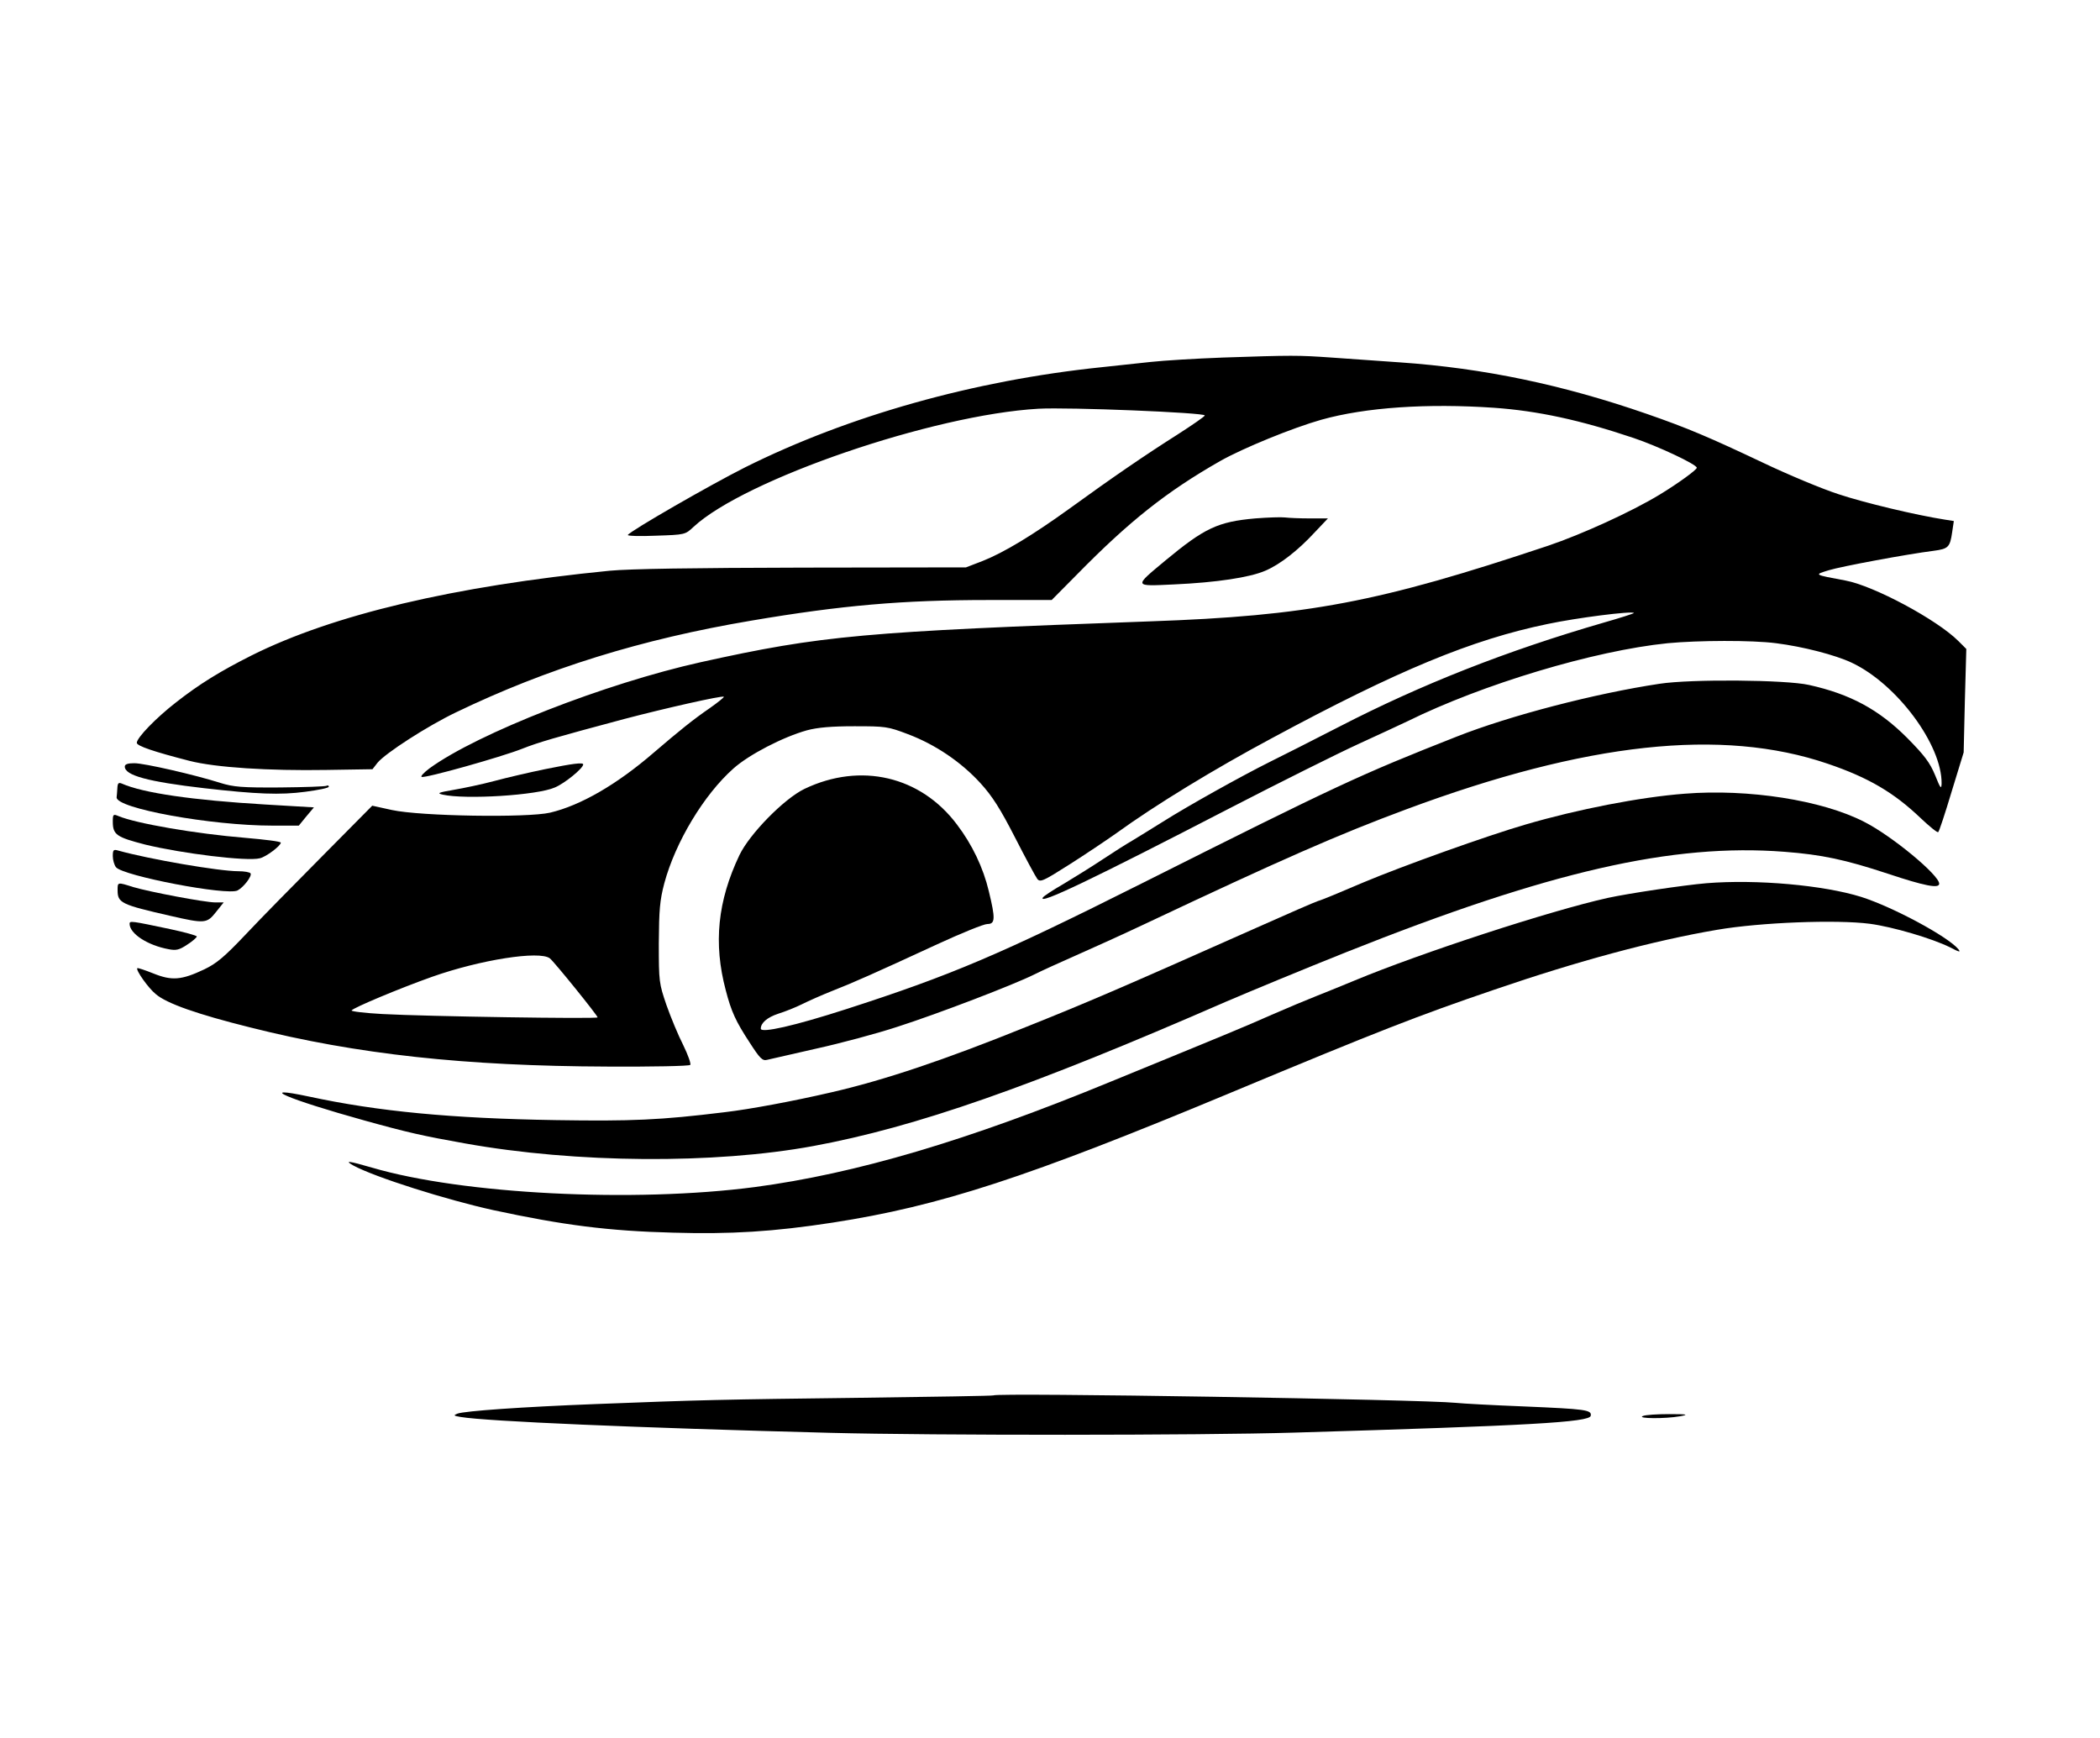 <?xml version="1.0" standalone="no"?>
<!DOCTYPE svg PUBLIC "-//W3C//DTD SVG 20010904//EN"
 "http://www.w3.org/TR/2001/REC-SVG-20010904/DTD/svg10.dtd">
<svg version="1.0" xmlns="http://www.w3.org/2000/svg"
 width="875pt" height="724pt" viewBox="0 0 875 724"
 preserveAspectRatio="xMidYMid meet">

<g transform="translate(0,724) scale(0.1,-0.1)"
fill="#000000" stroke="none">
<path d="M5090 5750 c-108 -4 -240 -12 -295 -18 -55 -6 -147 -16 -205 -22
-531 -55 -1054 -202 -1485 -417 -147 -74 -479 -265 -489 -282 -3 -4 50 -6 117
-3 121 4 122 4 157 37 214 198 998 467 1437 492 125 7 693 -16 693 -28 0 -4
-52 -40 -116 -81 -128 -81 -270 -178 -449 -308 -154 -111 -272 -182 -360 -217
l-70 -27 -680 -1 c-455 -1 -721 -5 -805 -13 -648 -64 -1152 -183 -1492 -353
-131 -66 -217 -119 -314 -195 -85 -66 -164 -148 -164 -169 0 -13 71 -37 219
-75 109 -28 331 -42 571 -38 l192 3 21 27 c33 40 208 153 327 210 380 183 773
305 1230 382 377 64 631 86 988 86 l264 0 107 108 c216 220 372 344 595 471
95 54 304 139 421 172 185 52 443 69 720 50 183 -13 359 -51 582 -126 101 -34
263 -110 263 -124 -1 -9 -76 -64 -155 -112 -117 -71 -323 -165 -465 -213 -706
-236 -1001 -292 -1660 -315 -1190 -43 -1364 -58 -1870 -170 -396 -88 -929
-296 -1130 -442 -24 -18 -39 -34 -33 -36 16 -6 332 83 418 117 68 27 137 47
425 124 167 44 410 99 416 93 2 -2 -24 -23 -58 -47 -70 -48 -128 -95 -233
-185 -155 -134 -306 -221 -433 -251 -95 -22 -539 -15 -659 11 l-82 18 -208
-210 c-114 -115 -258 -261 -318 -325 -90 -95 -122 -122 -174 -147 -95 -45
-135 -48 -212 -17 -35 14 -65 24 -67 22 -7 -8 46 -83 77 -108 45 -39 173 -84
394 -139 444 -112 896 -161 1489 -163 185 -1 340 2 344 7 4 4 -9 41 -29 82
-21 41 -52 116 -70 167 -31 91 -32 97 -32 258 1 139 4 178 23 250 46 171 165
369 288 478 65 58 206 131 306 159 45 12 102 17 198 17 129 0 139 -1 223 -33
114 -43 222 -116 303 -205 49 -54 82 -106 143 -225 44 -86 86 -164 93 -173 12
-15 24 -10 134 60 66 42 154 101 195 130 163 118 407 267 648 396 525 283 834
411 1149 476 123 26 351 55 360 46 1 -2 -55 -20 -125 -40 -404 -117 -760 -257
-1103 -434 -113 -58 -243 -124 -290 -147 -120 -60 -339 -182 -445 -249 -49
-31 -107 -66 -128 -79 -21 -12 -75 -46 -120 -76 -45 -30 -119 -76 -164 -103
-45 -26 -85 -52 -88 -58 -20 -32 206 76 780 373 209 108 450 228 535 267 85
39 178 82 205 95 312 154 777 294 1084 325 127 12 351 13 451 0 112 -14 247
-49 315 -81 188 -88 377 -342 375 -504 -1 -25 -5 -20 -27 35 -22 53 -44 82
-117 156 -118 118 -237 182 -408 220 -97 22 -493 25 -623 5 -267 -40 -622
-132 -845 -220 -406 -160 -492 -200 -1315 -613 -590 -296 -790 -381 -1230
-523 -214 -69 -355 -101 -355 -81 0 24 27 47 72 62 29 9 74 27 100 40 26 13
82 38 125 55 87 34 175 73 439 195 100 46 193 84 208 84 33 0 34 22 6 137 -23
97 -69 194 -133 278 -151 201 -401 260 -635 148 -85 -41 -229 -188 -271 -276
-91 -191 -109 -368 -57 -563 23 -89 42 -130 99 -217 43 -67 54 -78 73 -73 12
3 105 24 206 47 100 22 253 63 338 91 171 55 484 175 570 218 30 15 109 51
175 80 66 29 194 87 285 130 570 269 807 373 1090 478 750 279 1315 340 1755
190 171 -58 277 -121 388 -227 37 -35 70 -62 73 -58 4 3 29 79 56 169 l50 163
5 215 6 216 -33 33 c-89 89 -352 230 -470 252 -134 25 -132 24 -70 43 52 16
326 67 437 81 61 8 68 15 77 77 l7 47 -38 6 c-121 19 -335 70 -443 106 -68 22
-209 81 -312 130 -224 106 -315 145 -485 204 -351 122 -682 191 -1029 215 -82
6 -210 15 -284 20 -144 10 -161 10 -460 0z m-2799 -2503 c18 -14 199 -238 199
-246 0 -7 -716 4 -897 14 -73 4 -131 11 -128 15 7 11 197 91 335 140 201 71
448 110 491 77z"/>
<path d="M5230 5080 c-156 -14 -211 -40 -375 -176 -132 -110 -133 -107 37 -99
177 8 315 29 380 57 61 26 136 84 207 161 l54 57 -75 0 c-42 0 -88 2 -104 4
-16 2 -72 0 -124 -4z"/>
<path d="M520 4046 c0 -37 97 -63 330 -90 220 -25 317 -29 422 -15 54 7 98 16
98 21 0 5 -4 7 -9 4 -5 -3 -92 -6 -194 -7 -160 -1 -194 2 -249 19 -107 34
-317 82 -358 82 -27 0 -40 -4 -40 -14z"/>
<path d="M2270 4035 c-63 -13 -158 -35 -210 -49 -52 -14 -129 -30 -170 -37
-64 -11 -71 -14 -45 -20 94 -21 393 -3 467 30 41 17 118 80 118 96 0 9 -42 4
-160 -20z"/>
<path d="M489 3956 c-1 -14 -2 -32 -3 -38 -4 -46 394 -118 648 -118 l111 0 31
38 32 38 -203 12 c-303 18 -509 48 -597 87 -14 6 -18 2 -19 -19z"/>
<path d="M7020 3933 c-185 -14 -447 -65 -662 -128 -159 -46 -514 -173 -678
-242 -91 -39 -175 -74 -188 -77 -13 -4 -130 -55 -260 -113 -571 -254 -702
-310 -957 -412 -339 -137 -592 -222 -810 -272 -159 -37 -342 -71 -445 -83
-269 -33 -387 -38 -705 -33 -434 7 -739 36 -1027 98 -226 48 -92 -10 232 -100
180 -50 243 -64 417 -95 463 -83 1040 -87 1452 -11 427 79 905 246 1716 600
105 45 332 139 505 208 846 337 1359 454 1825 418 157 -12 254 -33 430 -91
156 -52 215 -63 215 -42 0 36 -198 200 -313 258 -175 90 -482 138 -747 117z"/>
<path d="M470 3817 c0 -55 15 -65 135 -96 152 -37 425 -71 478 -57 26 6 87 52
87 65 0 5 -66 13 -147 20 -207 17 -457 60 -530 91 -21 9 -23 7 -23 -23z"/>
<path d="M470 3673 c0 -16 6 -37 13 -46 27 -36 465 -120 507 -97 25 13 61 60
54 71 -3 5 -26 9 -51 9 -80 0 -371 50 -500 86 -20 6 -23 3 -23 -23z"/>
<path d="M7110 3560 c-94 -8 -322 -42 -410 -61 -240 -53 -781 -230 -1055 -344
-49 -20 -121 -50 -160 -65 -38 -15 -122 -50 -186 -78 -117 -52 -193 -83 -669
-278 -602 -248 -1065 -384 -1485 -440 -504 -66 -1218 -30 -1595 81 -97 28
-117 31 -78 9 90 -49 388 -143 583 -186 293 -63 480 -87 750 -94 239 -7 419 4
665 42 446 69 809 187 1660 542 614 256 778 320 1095 428 350 120 665 205 930
250 181 31 498 43 636 25 97 -13 259 -61 334 -98 38 -20 46 -22 35 -8 -44 53
-273 176 -405 218 -157 49 -436 74 -645 57z"/>
<path d="M490 3531 c0 -53 14 -60 220 -107 144 -33 152 -32 190 16 l32 40 -35
0 c-43 0 -275 44 -342 64 -66 21 -65 21 -65 -13z"/>
<path d="M540 3391 c0 -41 75 -90 163 -106 31 -6 44 -3 77 19 22 14 40 30 40
34 0 4 -51 18 -112 31 -161 34 -168 35 -168 22z"/>
<path d="M4139 1426 c-2 -2 -251 -6 -554 -10 -579 -7 -666 -9 -1100 -26 -311
-12 -550 -29 -579 -40 -18 -7 -16 -9 14 -14 108 -18 730 -45 1540 -66 423 -11
1540 -11 1935 1 975 29 1228 43 1233 70 5 25 -21 28 -278 39 -129 5 -257 12
-285 15 -134 14 -1913 43 -1926 31z"/>
<path d="M6845 1340 c-26 -11 93 -12 155 -1 38 7 32 9 -45 9 -49 0 -99 -3
-110 -8z"/>
</g>
</svg>
